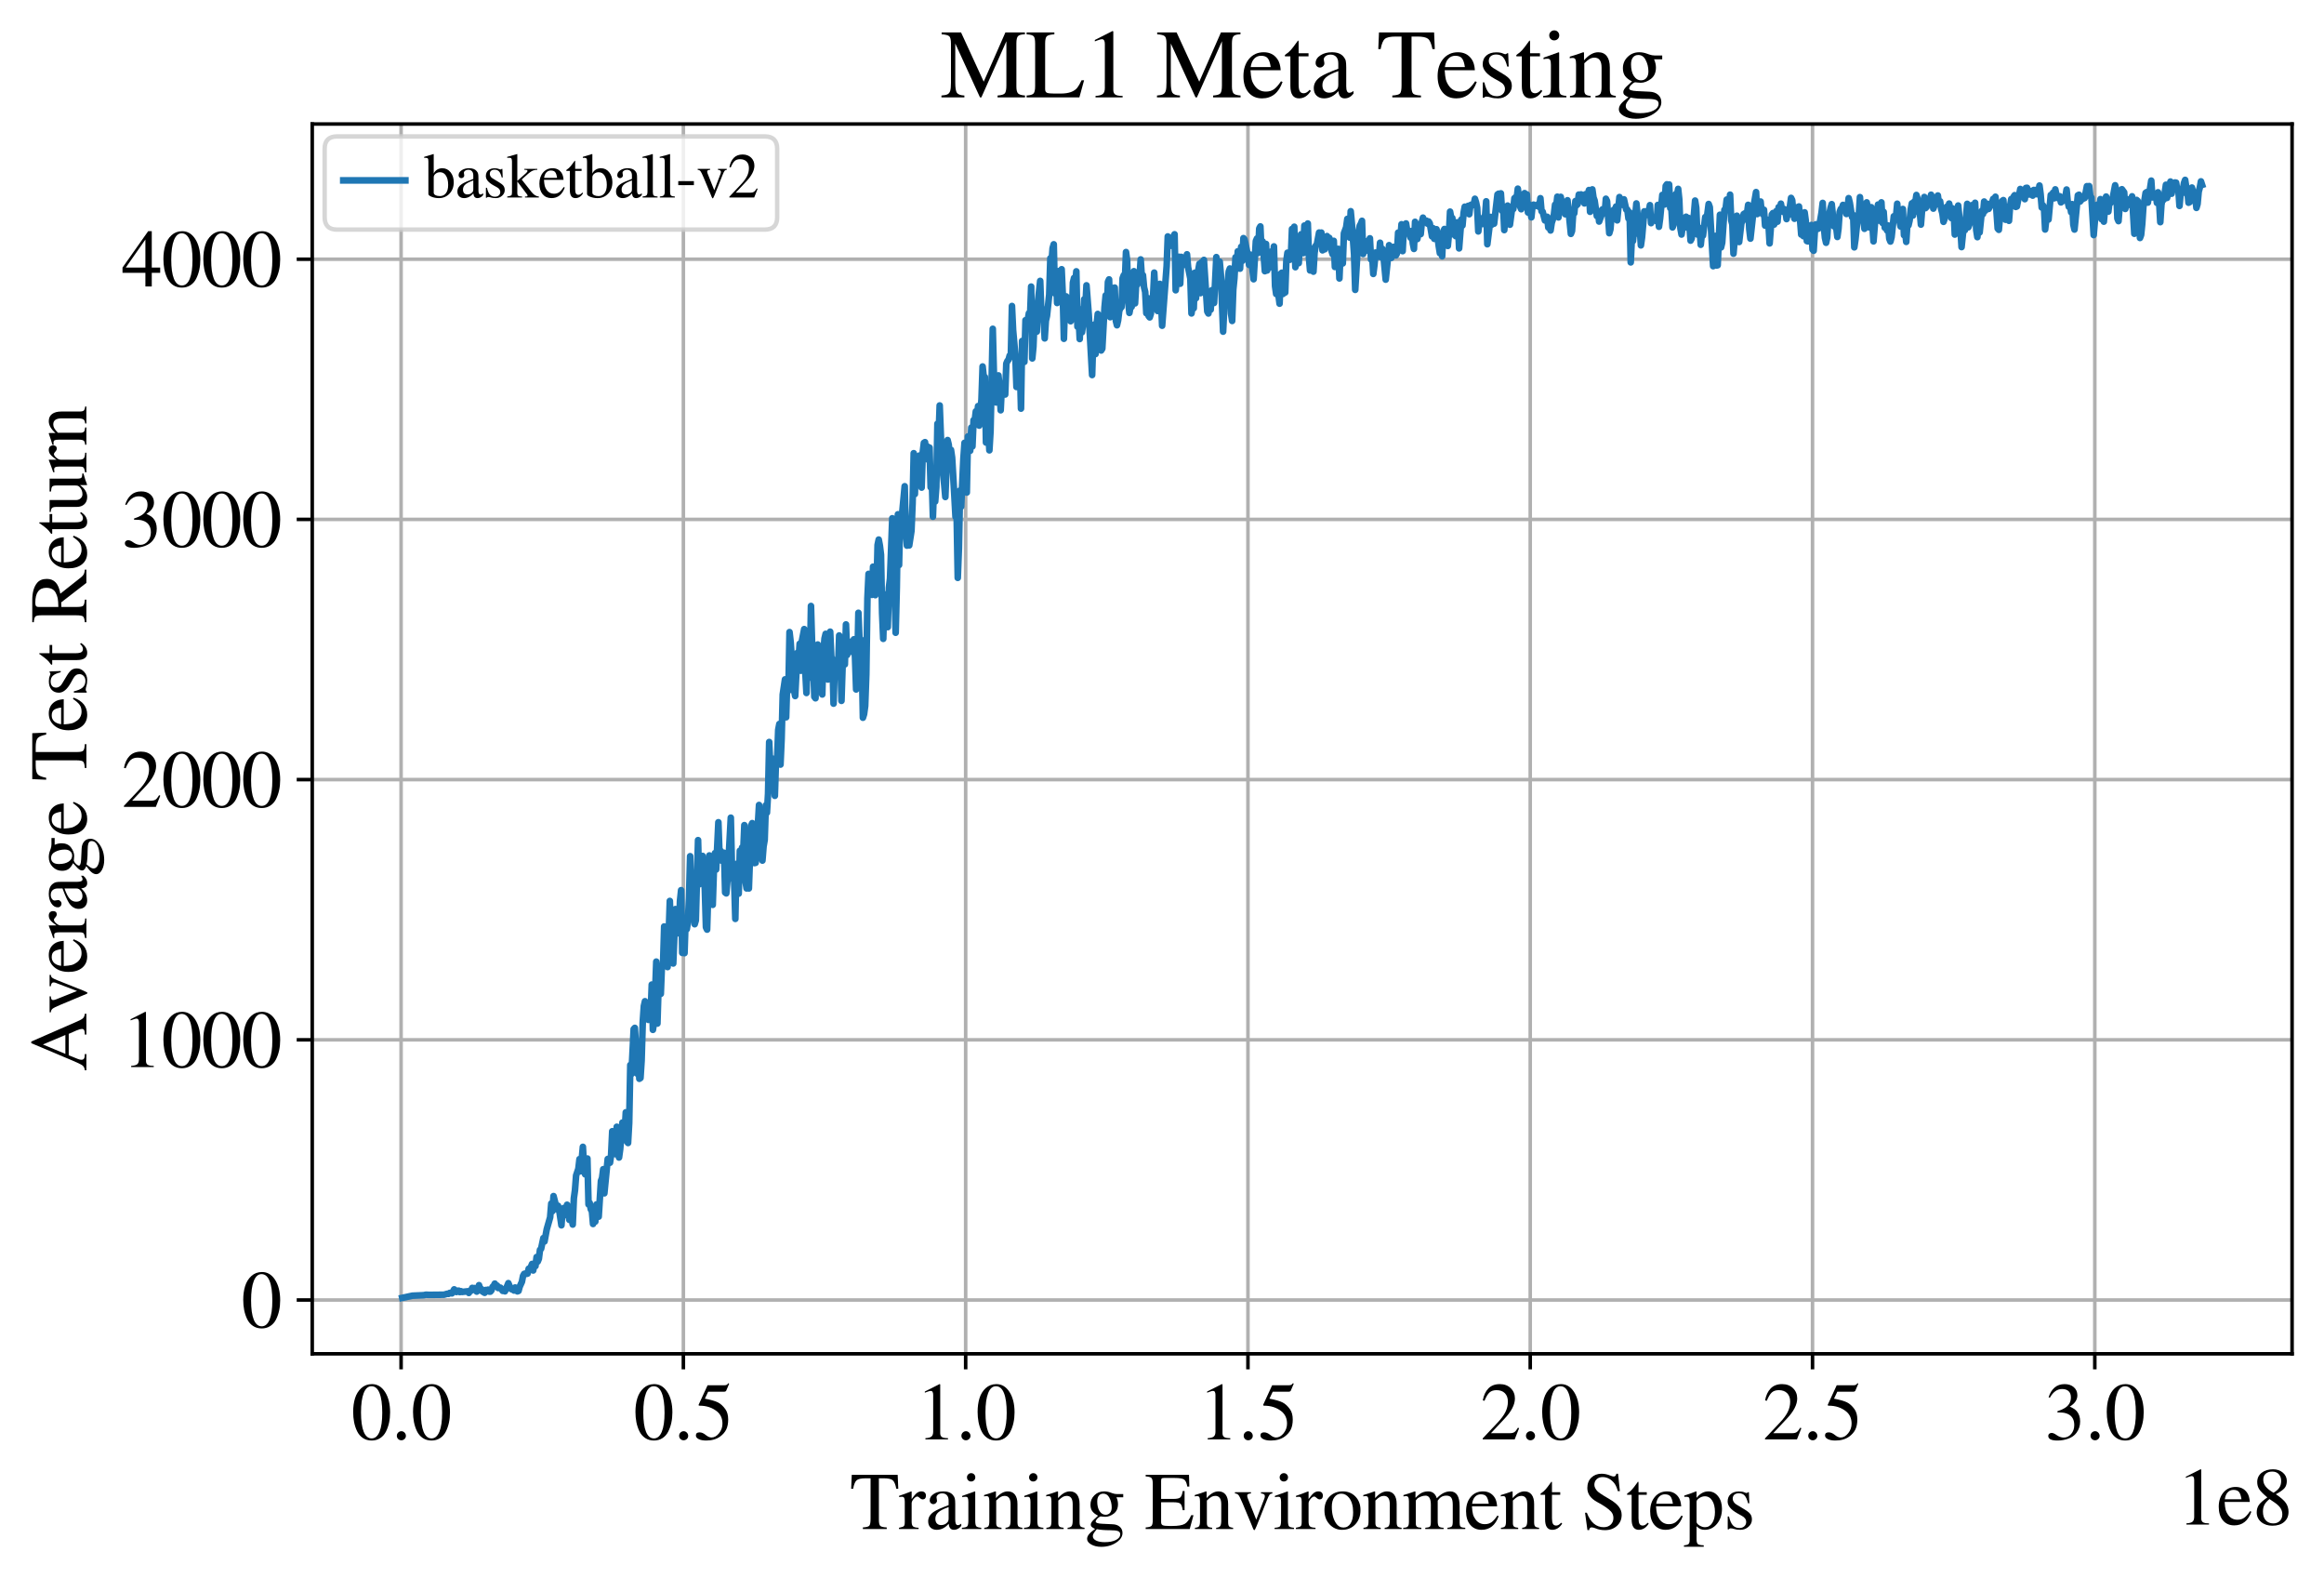 <?xml version="1.0" encoding="utf-8" standalone="no"?>
<!DOCTYPE svg PUBLIC "-//W3C//DTD SVG 1.1//EN"
  "http://www.w3.org/Graphics/SVG/1.1/DTD/svg11.dtd">
<svg xmlns:xlink="http://www.w3.org/1999/xlink" width="524pt" height="355.769pt" viewBox="0 0 524 355.769" xmlns="http://www.w3.org/2000/svg" version="1.1">
 <defs>
  <style type="text/css">*{stroke-linejoin: round; stroke-linecap: butt}</style>
 </defs>
 <g id="figure_1">
  <g id="patch_1">
   <path d="M 0 355.769 
L 524 355.769 
L 524 0 
L 0 0 
z
" style="fill: #ffffff"/>
  </g>
  <g id="axes_1">
   <g id="patch_2">
    <path d="M 70.4 305.152 
L 516.8 305.152 
L 516.8 27.952 
L 70.4 27.952 
z
" style="fill: #ffffff"/>
   </g>
   <g id="matplotlib.axis_1">
    <g id="xtick_1">
     <g id="line2d_1">
      <path d="M 90.436 305.152 
L 90.436 27.952 
" clip-path="url(#p642cb89828)" style="fill: none; stroke: #b0b0b0; stroke-width: 0.8; stroke-linecap: square"/>
     </g>
     <g id="line2d_2">
      <defs>
       <path id="maac18fa3c4" d="M 0 0 
L 0 3.5 
" style="stroke: #000000; stroke-width: 0.8"/>
      </defs>
      <g>
       <use xlink:href="#maac18fa3c4" x="90.436" y="305.152" style="stroke: #000000; stroke-width: 0.8"/>
      </g>
     </g>
     <g id="text_1">
      <!-- 0.0 -->
      <g transform="translate(79.186 324.446)scale(0.18 -0.18)">
       <defs>
        <path id="STIXGeneral-Regular-30" d="M 3046 2112 
Q 3046 1683 2963 1302 
Q 2880 922 2717 602 
Q 2554 282 2266 96 
Q 1978 -90 1600 -90 
Q 1210 -90 915 108 
Q 621 307 461 640 
Q 301 973 227 1350 
Q 154 1728 154 2150 
Q 154 2746 301 3222 
Q 448 3699 790 4012 
Q 1133 4326 1626 4326 
Q 2253 4326 2649 3712 
Q 3046 3098 3046 2112 
z
M 2432 2080 
Q 2432 3091 2217 3625 
Q 2003 4160 1587 4160 
Q 1190 4160 979 3622 
Q 768 3085 768 2106 
Q 768 1120 979 598 
Q 1190 77 1600 77 
Q 2003 77 2217 598 
Q 2432 1120 2432 2080 
z
" transform="scale(0.016)"/>
        <path id="STIXGeneral-Regular-2e" d="M 1158 275 
Q 1158 134 1052 32 
Q 947 -70 800 -70 
Q 653 -70 550 32 
Q 448 134 448 281 
Q 448 429 553 534 
Q 659 640 806 640 
Q 947 640 1052 531 
Q 1158 422 1158 275 
z
" transform="scale(0.016)"/>
       </defs>
       <use xlink:href="#STIXGeneral-Regular-30"/>
       <use xlink:href="#STIXGeneral-Regular-2e" x="50"/>
       <use xlink:href="#STIXGeneral-Regular-30" x="75"/>
      </g>
     </g>
    </g>
    <g id="xtick_2">
     <g id="line2d_3">
      <path d="M 154.084 305.152 
L 154.084 27.952 
" clip-path="url(#p642cb89828)" style="fill: none; stroke: #b0b0b0; stroke-width: 0.8; stroke-linecap: square"/>
     </g>
     <g id="line2d_4">
      <g>
       <use xlink:href="#maac18fa3c4" x="154.084" y="305.152" style="stroke: #000000; stroke-width: 0.8"/>
      </g>
     </g>
     <g id="text_2">
      <!-- 0.5 -->
      <g transform="translate(142.834 324.446)scale(0.18 -0.18)">
       <defs>
        <path id="STIXGeneral-Regular-35" d="M 2803 4358 
L 2573 3814 
Q 2534 3731 2400 3731 
L 1158 3731 
L 902 3187 
Q 1606 3053 1920 2896 
Q 2234 2739 2502 2368 
Q 2726 2061 2726 1555 
Q 2726 1094 2576 780 
Q 2426 467 2099 224 
Q 1664 -90 1011 -90 
Q 646 -90 422 19 
Q 198 128 198 307 
Q 198 550 486 550 
Q 717 550 960 352 
Q 1210 147 1414 147 
Q 1747 147 2012 480 
Q 2278 813 2278 1229 
Q 2278 1843 1850 2189 
Q 1293 2637 486 2637 
Q 410 2637 410 2688 
L 416 2720 
L 1114 4237 
L 2438 4237 
Q 2547 4237 2608 4269 
Q 2669 4301 2746 4403 
L 2803 4358 
z
" transform="scale(0.016)"/>
       </defs>
       <use xlink:href="#STIXGeneral-Regular-30"/>
       <use xlink:href="#STIXGeneral-Regular-2e" x="50"/>
       <use xlink:href="#STIXGeneral-Regular-35" x="75"/>
      </g>
     </g>
    </g>
    <g id="xtick_3">
     <g id="line2d_5">
      <path d="M 217.732 305.152 
L 217.732 27.952 
" clip-path="url(#p642cb89828)" style="fill: none; stroke: #b0b0b0; stroke-width: 0.8; stroke-linecap: square"/>
     </g>
     <g id="line2d_6">
      <g>
       <use xlink:href="#maac18fa3c4" x="217.732" y="305.152" style="stroke: #000000; stroke-width: 0.8"/>
      </g>
     </g>
     <g id="text_3">
      <!-- 1.0 -->
      <g transform="translate(206.482 324.446)scale(0.18 -0.18)">
       <defs>
        <path id="STIXGeneral-Regular-31" d="M 2522 0 
L 755 0 
L 755 96 
Q 1107 115 1235 227 
Q 1363 339 1363 608 
L 1363 3482 
Q 1363 3795 1171 3795 
Q 1082 3795 883 3718 
L 710 3654 
L 710 3744 
L 1856 4326 
L 1914 4307 
L 1914 486 
Q 1914 275 2042 185 
Q 2170 96 2522 96 
L 2522 0 
z
" transform="scale(0.016)"/>
       </defs>
       <use xlink:href="#STIXGeneral-Regular-31"/>
       <use xlink:href="#STIXGeneral-Regular-2e" x="50"/>
       <use xlink:href="#STIXGeneral-Regular-30" x="75"/>
      </g>
     </g>
    </g>
    <g id="xtick_4">
     <g id="line2d_7">
      <path d="M 281.38 305.152 
L 281.38 27.952 
" clip-path="url(#p642cb89828)" style="fill: none; stroke: #b0b0b0; stroke-width: 0.8; stroke-linecap: square"/>
     </g>
     <g id="line2d_8">
      <g>
       <use xlink:href="#maac18fa3c4" x="281.38" y="305.152" style="stroke: #000000; stroke-width: 0.8"/>
      </g>
     </g>
     <g id="text_4">
      <!-- 1.5 -->
      <g transform="translate(270.13 324.446)scale(0.18 -0.18)">
       <use xlink:href="#STIXGeneral-Regular-31"/>
       <use xlink:href="#STIXGeneral-Regular-2e" x="50"/>
       <use xlink:href="#STIXGeneral-Regular-35" x="75"/>
      </g>
     </g>
    </g>
    <g id="xtick_5">
     <g id="line2d_9">
      <path d="M 345.027 305.152 
L 345.027 27.952 
" clip-path="url(#p642cb89828)" style="fill: none; stroke: #b0b0b0; stroke-width: 0.8; stroke-linecap: square"/>
     </g>
     <g id="line2d_10">
      <g>
       <use xlink:href="#maac18fa3c4" x="345.027" y="305.152" style="stroke: #000000; stroke-width: 0.8"/>
      </g>
     </g>
     <g id="text_5">
      <!-- 2.0 -->
      <g transform="translate(333.777 324.446)scale(0.18 -0.18)">
       <defs>
        <path id="STIXGeneral-Regular-32" d="M 3034 877 
L 2688 0 
L 186 0 
L 186 77 
L 1325 1286 
Q 1773 1754 1965 2144 
Q 2157 2534 2157 2950 
Q 2157 3379 1920 3616 
Q 1683 3853 1267 3853 
Q 922 3853 720 3673 
Q 518 3494 326 3021 
L 192 3053 
Q 301 3648 630 3987 
Q 960 4326 1523 4326 
Q 2054 4326 2380 4006 
Q 2707 3686 2707 3200 
Q 2707 2477 1888 1613 
L 832 486 
L 2330 486 
Q 2541 486 2665 569 
Q 2790 653 2944 915 
L 3034 877 
z
" transform="scale(0.016)"/>
       </defs>
       <use xlink:href="#STIXGeneral-Regular-32"/>
       <use xlink:href="#STIXGeneral-Regular-2e" x="50"/>
       <use xlink:href="#STIXGeneral-Regular-30" x="75"/>
      </g>
     </g>
    </g>
    <g id="xtick_6">
     <g id="line2d_11">
      <path d="M 408.675 305.152 
L 408.675 27.952 
" clip-path="url(#p642cb89828)" style="fill: none; stroke: #b0b0b0; stroke-width: 0.8; stroke-linecap: square"/>
     </g>
     <g id="line2d_12">
      <g>
       <use xlink:href="#maac18fa3c4" x="408.675" y="305.152" style="stroke: #000000; stroke-width: 0.8"/>
      </g>
     </g>
     <g id="text_6">
      <!-- 2.5 -->
      <g transform="translate(397.425 324.446)scale(0.18 -0.18)">
       <use xlink:href="#STIXGeneral-Regular-32"/>
       <use xlink:href="#STIXGeneral-Regular-2e" x="50"/>
       <use xlink:href="#STIXGeneral-Regular-35" x="75"/>
      </g>
     </g>
    </g>
    <g id="xtick_7">
     <g id="line2d_13">
      <path d="M 472.323 305.152 
L 472.323 27.952 
" clip-path="url(#p642cb89828)" style="fill: none; stroke: #b0b0b0; stroke-width: 0.8; stroke-linecap: square"/>
     </g>
     <g id="line2d_14">
      <g>
       <use xlink:href="#maac18fa3c4" x="472.323" y="305.152" style="stroke: #000000; stroke-width: 0.8"/>
      </g>
     </g>
     <g id="text_7">
      <!-- 3.0 -->
      <g transform="translate(461.073 324.446)scale(0.18 -0.18)">
       <defs>
        <path id="STIXGeneral-Regular-33" d="M 390 3264 
L 288 3290 
Q 435 3770 748 4048 
Q 1062 4326 1542 4326 
Q 1990 4326 2265 4083 
Q 2541 3840 2541 3450 
Q 2541 2925 1946 2566 
Q 2298 2413 2477 2227 
Q 2758 1914 2758 1402 
Q 2758 890 2464 506 
Q 2246 211 1840 60 
Q 1434 -90 979 -90 
Q 262 -90 262 275 
Q 262 378 339 442 
Q 416 506 525 506 
Q 685 506 915 339 
Q 1197 141 1466 141 
Q 1818 141 2058 425 
Q 2298 710 2298 1120 
Q 2298 1856 1632 2048 
Q 1434 2112 979 2112 
L 979 2202 
Q 1338 2323 1517 2432 
Q 2035 2726 2035 3290 
Q 2035 3610 1852 3776 
Q 1670 3942 1344 3942 
Q 768 3942 390 3264 
z
" transform="scale(0.016)"/>
       </defs>
       <use xlink:href="#STIXGeneral-Regular-33"/>
       <use xlink:href="#STIXGeneral-Regular-2e" x="50"/>
       <use xlink:href="#STIXGeneral-Regular-30" x="75"/>
      </g>
     </g>
    </g>
    <g id="text_8">
     <!-- Training Environment Steps -->
     <g transform="translate(191.605 344.646)scale(0.18 -0.18)">
      <defs>
       <path id="STIXGeneral-Regular-54" d="M 3795 3149 
L 3642 3149 
Q 3539 3674 3353 3821 
Q 3168 3968 2656 3968 
L 2278 3968 
L 2278 710 
Q 2278 346 2387 243 
Q 2496 141 2893 122 
L 2893 0 
L 1024 0 
L 1024 122 
Q 1427 147 1526 256 
Q 1626 365 1626 787 
L 1626 3968 
L 1242 3968 
Q 723 3968 540 3817 
Q 358 3667 262 3149 
L 109 3149 
L 154 4237 
L 3750 4237 
L 3795 3149 
z
" transform="scale(0.016)"/>
       <path id="STIXGeneral-Regular-72" d="M 1024 2931 
L 1024 2342 
Q 1267 2688 1430 2816 
Q 1594 2944 1792 2944 
Q 1958 2944 2051 2854 
Q 2144 2765 2144 2605 
Q 2144 2470 2077 2393 
Q 2010 2317 1894 2317 
Q 1773 2317 1638 2445 
Q 1536 2541 1472 2541 
Q 1338 2541 1181 2355 
Q 1024 2170 1024 2016 
L 1024 576 
Q 1024 301 1133 205 
Q 1242 109 1568 96 
L 1568 0 
L 32 0 
L 32 96 
Q 339 154 412 224 
Q 486 294 486 538 
L 486 2138 
Q 486 2349 438 2435 
Q 390 2522 269 2522 
Q 166 2522 45 2496 
L 45 2598 
Q 448 2726 992 2944 
L 1024 2931 
z
" transform="scale(0.016)"/>
       <path id="STIXGeneral-Regular-61" d="M 2829 422 
L 2829 243 
Q 2586 -64 2253 -64 
Q 1888 -64 1843 403 
L 1837 403 
Q 1427 -64 909 -64 
Q 608 -64 422 112 
Q 237 288 237 602 
Q 237 1050 685 1350 
Q 992 1555 1837 1869 
L 1837 2214 
Q 1837 2502 1699 2646 
Q 1562 2790 1338 2790 
Q 1146 2790 1018 2697 
Q 890 2605 890 2477 
Q 890 2419 909 2348 
Q 928 2278 928 2208 
Q 928 2112 841 2029 
Q 755 1946 634 1946 
Q 525 1946 441 2029 
Q 358 2112 358 2240 
Q 358 2547 685 2752 
Q 986 2944 1421 2944 
Q 1939 2944 2176 2656 
Q 2291 2522 2323 2384 
Q 2355 2246 2355 1946 
L 2355 723 
Q 2355 301 2554 301 
Q 2682 301 2829 422 
z
M 1837 813 
L 1837 1715 
Q 1248 1510 1018 1293 
Q 800 1094 800 800 
Q 800 557 921 432 
Q 1043 307 1242 307 
Q 1453 307 1613 410 
Q 1747 506 1792 589 
Q 1837 672 1837 813 
z
" transform="scale(0.016)"/>
       <path id="STIXGeneral-Regular-69" d="M 1152 4045 
Q 1152 3904 1056 3811 
Q 960 3718 819 3718 
Q 685 3718 592 3811 
Q 499 3904 499 4045 
Q 499 4179 595 4275 
Q 691 4371 826 4371 
Q 966 4371 1059 4275 
Q 1152 4179 1152 4045 
z
M 1619 0 
L 102 0 
L 102 96 
Q 435 115 521 211 
Q 608 307 608 666 
L 608 2118 
Q 608 2342 563 2432 
Q 518 2522 397 2522 
Q 243 2522 128 2490 
L 128 2592 
L 1120 2944 
L 1146 2918 
L 1146 672 
Q 1146 314 1226 218 
Q 1306 122 1619 96 
L 1619 0 
z
" transform="scale(0.016)"/>
       <path id="STIXGeneral-Regular-6e" d="M 3104 0 
L 1773 0 
L 1779 96 
Q 2016 115 2096 233 
Q 2176 352 2176 672 
L 2176 1946 
Q 2176 2592 1709 2592 
Q 1549 2592 1408 2515 
Q 1267 2438 1050 2227 
L 1050 461 
Q 1050 269 1136 192 
Q 1222 115 1466 96 
L 1466 0 
L 115 0 
L 115 96 
Q 358 115 435 214 
Q 512 314 512 602 
L 512 2157 
Q 512 2394 467 2483 
Q 422 2573 288 2573 
Q 160 2573 102 2547 
L 102 2656 
Q 550 2784 979 2944 
L 1030 2925 
L 1030 2426 
L 1037 2426 
Q 1491 2944 1958 2944 
Q 2323 2944 2518 2688 
Q 2714 2432 2714 1958 
L 2714 544 
Q 2714 288 2790 205 
Q 2867 122 3104 96 
L 3104 0 
z
" transform="scale(0.016)"/>
       <path id="STIXGeneral-Regular-67" d="M 3008 2483 
L 2477 2483 
Q 2598 2208 2598 1946 
Q 2598 1453 2265 1203 
Q 1933 954 1600 954 
Q 1530 954 1357 973 
L 1235 986 
Q 1107 947 979 812 
Q 851 678 851 582 
Q 851 435 1350 410 
L 2176 371 
Q 2528 358 2739 172 
Q 2950 -13 2950 -314 
Q 2950 -685 2566 -986 
Q 2035 -1395 1286 -1395 
Q 826 -1395 502 -1212 
Q 179 -1030 179 -774 
Q 179 -595 320 -419 
Q 461 -243 806 6 
Q 602 102 534 172 
Q 467 243 467 346 
Q 467 531 762 787 
Q 909 915 1037 1043 
Q 717 1203 579 1401 
Q 442 1600 442 1901 
Q 442 2336 752 2640 
Q 1062 2944 1510 2944 
Q 1766 2944 2022 2848 
L 2163 2797 
Q 2349 2733 2515 2733 
L 3008 2733 
L 3008 2483 
z
M 973 2163 
L 973 2144 
Q 973 1683 1155 1398 
Q 1338 1114 1632 1114 
Q 1850 1114 1978 1270 
Q 2106 1427 2106 1690 
Q 2106 2112 1914 2464 
Q 1754 2765 1446 2765 
Q 1222 2765 1097 2605 
Q 973 2445 973 2163 
z
M 2771 -410 
Q 2771 -230 2595 -163 
Q 2419 -96 1978 -96 
Q 1344 -96 941 -13 
Q 749 -243 688 -348 
Q 627 -454 627 -563 
Q 627 -774 880 -902 
Q 1133 -1030 1555 -1030 
Q 2099 -1030 2435 -860 
Q 2771 -691 2771 -410 
z
" transform="scale(0.016)"/>
       <path id="STIXGeneral-Regular-20" transform="scale(0.016)"/>
       <path id="STIXGeneral-Regular-45" d="M 3821 1082 
L 3526 0 
L 77 0 
L 77 122 
Q 442 147 538 252 
Q 634 358 634 730 
L 634 3520 
Q 634 3878 534 3987 
Q 435 4096 77 4115 
L 77 4237 
L 3469 4237 
L 3494 3322 
L 3334 3322 
Q 3264 3750 3085 3872 
Q 2906 3994 2349 3994 
L 1510 3994 
Q 1370 3994 1328 3952 
Q 1286 3910 1286 3763 
L 1286 2355 
L 2253 2355 
Q 2656 2355 2787 2470 
Q 2918 2586 2976 2970 
L 3123 2970 
L 3123 1472 
L 2976 1472 
Q 2918 1875 2790 1984 
Q 2662 2093 2253 2093 
L 1286 2093 
L 1286 538 
Q 1286 346 1420 291 
Q 1555 237 1933 237 
L 2163 237 
Q 2848 237 3136 403 
Q 3424 570 3642 1082 
L 3821 1082 
z
" transform="scale(0.016)"/>
       <path id="STIXGeneral-Regular-76" d="M 3053 2880 
L 3053 2784 
Q 2906 2771 2835 2688 
Q 2765 2605 2637 2285 
L 1818 230 
Q 1690 -90 1638 -90 
Q 1587 -90 1523 77 
Q 1510 96 1497 141 
Q 1485 186 1472 211 
L 704 2048 
Q 499 2534 403 2652 
Q 307 2771 122 2784 
L 122 2880 
L 1376 2880 
L 1376 2784 
Q 1210 2771 1146 2732 
Q 1082 2694 1082 2611 
Q 1082 2509 1139 2368 
L 1792 730 
L 2426 2387 
Q 2464 2483 2464 2579 
Q 2464 2758 2163 2784 
L 2163 2880 
L 3053 2880 
z
" transform="scale(0.016)"/>
       <path id="STIXGeneral-Regular-6f" d="M 3008 1478 
Q 3008 806 2608 371 
Q 2208 -64 1568 -64 
Q 979 -64 582 368 
Q 186 800 186 1459 
Q 186 2125 582 2534 
Q 979 2944 1626 2944 
Q 2221 2944 2614 2537 
Q 3008 2131 3008 1478 
z
M 2432 1306 
Q 2432 2035 2112 2445 
Q 1856 2765 1504 2765 
Q 1171 2765 966 2493 
Q 762 2221 762 1747 
Q 762 928 1101 435 
Q 1318 115 1677 115 
Q 2029 115 2230 432 
Q 2432 749 2432 1306 
z
" transform="scale(0.016)"/>
       <path id="STIXGeneral-Regular-6d" d="M 4960 0 
L 3565 0 
L 3565 96 
Q 3834 122 3907 208 
Q 3981 294 3981 576 
L 3981 1894 
Q 3981 2278 3869 2444 
Q 3757 2611 3488 2611 
Q 3264 2611 3107 2521 
Q 2950 2432 2803 2221 
L 2803 608 
Q 2803 301 2896 201 
Q 2989 102 3264 96 
L 3264 0 
L 1830 0 
L 1830 96 
Q 2112 115 2189 188 
Q 2266 262 2266 550 
L 2266 1901 
Q 2266 2611 1850 2611 
Q 1670 2611 1468 2531 
Q 1267 2451 1171 2336 
Q 1088 2240 1088 2227 
L 1088 448 
Q 1088 243 1177 176 
Q 1267 109 1523 96 
L 1523 0 
L 102 0 
L 102 96 
Q 371 102 460 195 
Q 550 288 550 563 
L 550 2150 
Q 550 2387 499 2480 
Q 448 2573 326 2573 
Q 230 2573 122 2547 
L 122 2656 
Q 557 2778 1011 2944 
L 1062 2925 
L 1062 2451 
L 1075 2451 
Q 1363 2752 1584 2848 
Q 1805 2944 2054 2944 
Q 2560 2944 2733 2406 
Q 3232 2944 3776 2944 
Q 4518 2944 4518 1792 
L 4518 493 
Q 4518 282 4582 202 
Q 4646 122 4794 109 
L 4960 96 
L 4960 0 
z
" transform="scale(0.016)"/>
       <path id="STIXGeneral-Regular-65" d="M 2611 1050 
L 2714 1005 
Q 2330 -64 1376 -64 
Q 813 -64 486 329 
Q 160 723 160 1389 
Q 160 2074 525 2509 
Q 890 2944 1485 2944 
Q 2061 2944 2374 2502 
Q 2560 2246 2592 1773 
L 621 1773 
Q 646 1370 700 1158 
Q 755 947 915 730 
Q 1184 378 1626 378 
Q 1939 378 2153 531 
Q 2368 685 2611 1050 
z
M 634 1978 
L 1939 1978 
Q 1882 2381 1750 2547 
Q 1619 2714 1312 2714 
Q 1043 2714 864 2525 
Q 685 2336 634 1978 
z
" transform="scale(0.016)"/>
       <path id="STIXGeneral-Regular-74" d="M 1702 493 
L 1786 422 
Q 1478 -64 1011 -64 
Q 448 -64 448 749 
L 448 2675 
L 109 2675 
Q 83 2694 83 2720 
Q 83 2771 192 2842 
Q 435 2982 813 3526 
Q 826 3546 874 3606 
Q 922 3667 941 3706 
Q 986 3706 986 3622 
L 986 2880 
L 1632 2880 
L 1632 2675 
L 986 2675 
L 986 845 
Q 986 538 1062 403 
Q 1139 269 1318 269 
Q 1510 269 1702 493 
z
" transform="scale(0.016)"/>
       <path id="STIXGeneral-Regular-53" d="M 3002 2963 
L 2842 2963 
Q 2733 3360 2579 3565 
Q 2189 4064 1651 4064 
Q 1357 4064 1181 3894 
Q 1005 3725 1005 3456 
Q 1005 3328 1069 3206 
Q 1133 3085 1206 2998 
Q 1280 2912 1465 2784 
Q 1651 2656 1766 2589 
Q 1882 2522 2150 2362 
Q 2669 2061 2905 1763 
Q 3142 1466 3142 1107 
Q 3142 576 2771 243 
Q 2400 -90 1837 -90 
Q 1421 -90 1082 58 
Q 915 128 781 128 
Q 704 128 653 70 
Q 602 13 602 -83 
L 461 -83 
L 275 1274 
L 416 1274 
Q 845 141 1734 141 
Q 2074 141 2285 342 
Q 2496 544 2496 858 
Q 2496 1158 2310 1363 
Q 2003 1696 1235 2106 
Q 454 2522 454 3206 
Q 454 3718 768 4022 
Q 1082 4326 1568 4326 
Q 1907 4326 2240 4186 
Q 2413 4109 2522 4109 
Q 2688 4109 2726 4326 
L 2861 4326 
L 3002 2963 
z
" transform="scale(0.016)"/>
       <path id="STIXGeneral-Regular-70" d="M 1018 2931 
L 1018 2438 
Q 1421 2944 1939 2944 
Q 2406 2944 2707 2560 
Q 3008 2176 3008 1581 
Q 3008 883 2621 409 
Q 2234 -64 1664 -64 
Q 1466 -64 1328 -6 
Q 1190 51 1018 211 
L 1018 -794 
Q 1018 -1094 1120 -1180 
Q 1222 -1267 1581 -1274 
L 1581 -1389 
L 32 -1389 
L 32 -1280 
Q 314 -1254 397 -1171 
Q 480 -1088 480 -838 
L 480 2157 
Q 480 2381 429 2451 
Q 378 2522 218 2522 
Q 115 2522 58 2515 
L 58 2618 
Q 506 2752 979 2944 
L 1018 2931 
z
M 1018 2138 
L 1018 563 
Q 1018 422 1238 281 
Q 1459 141 1683 141 
Q 2029 141 2243 467 
Q 2458 794 2458 1325 
Q 2458 1888 2243 2224 
Q 2029 2560 1670 2560 
Q 1446 2560 1232 2419 
Q 1018 2278 1018 2138 
z
" transform="scale(0.016)"/>
       <path id="STIXGeneral-Regular-73" d="M 998 1926 
L 1664 1523 
Q 1984 1331 2105 1164 
Q 2227 998 2227 736 
Q 2227 416 1961 176 
Q 1696 -64 1331 -64 
Q 1030 -64 864 -6 
Q 691 51 570 51 
Q 461 51 416 -26 
L 333 -26 
L 333 979 
L 435 979 
Q 538 512 730 294 
Q 922 77 1248 77 
Q 1485 77 1632 211 
Q 1779 346 1779 550 
Q 1779 845 1440 1030 
L 1094 1222 
Q 326 1651 326 2150 
Q 326 2522 566 2730 
Q 806 2938 1210 2938 
Q 1491 2938 1638 2867 
Q 1754 2816 1818 2816 
Q 1862 2816 1920 2880 
L 1990 2880 
L 2022 2010 
L 1926 2010 
Q 1818 2445 1654 2621 
Q 1491 2797 1203 2797 
Q 986 2797 854 2688 
Q 723 2579 723 2362 
Q 723 2253 796 2128 
Q 870 2003 998 1926 
z
" transform="scale(0.016)"/>
      </defs>
      <use xlink:href="#STIXGeneral-Regular-54"/>
      <use xlink:href="#STIXGeneral-Regular-72" x="61.1"/>
      <use xlink:href="#STIXGeneral-Regular-61" x="94.4"/>
      <use xlink:href="#STIXGeneral-Regular-69" x="138.8"/>
      <use xlink:href="#STIXGeneral-Regular-6e" x="166.6"/>
      <use xlink:href="#STIXGeneral-Regular-69" x="216.6"/>
      <use xlink:href="#STIXGeneral-Regular-6e" x="244.4"/>
      <use xlink:href="#STIXGeneral-Regular-67" x="294.4"/>
      <use xlink:href="#STIXGeneral-Regular-20" x="344.4"/>
      <use xlink:href="#STIXGeneral-Regular-45" x="369.4"/>
      <use xlink:href="#STIXGeneral-Regular-6e" x="430.5"/>
      <use xlink:href="#STIXGeneral-Regular-76" x="480.5"/>
      <use xlink:href="#STIXGeneral-Regular-69" x="530.5"/>
      <use xlink:href="#STIXGeneral-Regular-72" x="558.3"/>
      <use xlink:href="#STIXGeneral-Regular-6f" x="591.6"/>
      <use xlink:href="#STIXGeneral-Regular-6e" x="641.6"/>
      <use xlink:href="#STIXGeneral-Regular-6d" x="691.6"/>
      <use xlink:href="#STIXGeneral-Regular-65" x="769.4"/>
      <use xlink:href="#STIXGeneral-Regular-6e" x="813.8"/>
      <use xlink:href="#STIXGeneral-Regular-74" x="863.8"/>
      <use xlink:href="#STIXGeneral-Regular-20" x="891.6"/>
      <use xlink:href="#STIXGeneral-Regular-53" x="916.6"/>
      <use xlink:href="#STIXGeneral-Regular-74" x="972.2"/>
      <use xlink:href="#STIXGeneral-Regular-65" x="1000"/>
      <use xlink:href="#STIXGeneral-Regular-70" x="1044.4"/>
      <use xlink:href="#STIXGeneral-Regular-73" x="1094.4"/>
     </g>
    </g>
    <g id="text_9">
     <!-- 1e8 -->
     <g transform="translate(490.807 343.646)scale(0.18 -0.18)">
      <defs>
       <path id="STIXGeneral-Regular-38" d="M 2848 992 
Q 2848 499 2505 204 
Q 2163 -90 1587 -90 
Q 1050 -90 704 204 
Q 358 499 358 954 
Q 358 1293 524 1533 
Q 691 1773 1190 2125 
Q 710 2522 553 2765 
Q 397 3008 397 3328 
Q 397 3782 745 4054 
Q 1094 4326 1638 4326 
Q 2106 4326 2410 4060 
Q 2714 3795 2714 3411 
Q 2714 3059 2531 2848 
Q 2349 2637 1856 2374 
Q 2432 1990 2640 1689 
Q 2848 1389 2848 992 
z
M 2272 3411 
Q 2272 3744 2086 3945 
Q 1901 4147 1574 4147 
Q 1248 4147 1059 3977 
Q 870 3808 870 3513 
Q 870 3219 1059 2979 
Q 1248 2739 1670 2490 
Q 1997 2682 2134 2896 
Q 2272 3110 2272 3411 
z
M 1734 1741 
L 1357 1997 
Q 1075 1766 960 1545 
Q 845 1325 845 1011 
Q 845 576 1065 333 
Q 1286 90 1658 90 
Q 1971 90 2166 285 
Q 2362 480 2362 794 
Q 2362 1082 2214 1299 
Q 2067 1517 1734 1741 
z
" transform="scale(0.016)"/>
      </defs>
      <use xlink:href="#STIXGeneral-Regular-31"/>
      <use xlink:href="#STIXGeneral-Regular-65" x="50"/>
      <use xlink:href="#STIXGeneral-Regular-38" x="94.4"/>
     </g>
    </g>
   </g>
   <g id="matplotlib.axis_2">
    <g id="ytick_1">
     <g id="line2d_15">
      <path d="M 70.4 293.032 
L 516.8 293.032 
" clip-path="url(#p642cb89828)" style="fill: none; stroke: #b0b0b0; stroke-width: 0.8; stroke-linecap: square"/>
     </g>
     <g id="line2d_16">
      <defs>
       <path id="m7507a87119" d="M 0 0 
L -3.5 0 
" style="stroke: #000000; stroke-width: 0.8"/>
      </defs>
      <g>
       <use xlink:href="#m7507a87119" x="70.4" y="293.032" style="stroke: #000000; stroke-width: 0.8"/>
      </g>
     </g>
     <g id="text_10">
      <!-- 0 -->
      <g transform="translate(54.4 299.178)scale(0.18 -0.18)">
       <use xlink:href="#STIXGeneral-Regular-30"/>
      </g>
     </g>
    </g>
    <g id="ytick_2">
     <g id="line2d_17">
      <path d="M 70.4 234.38 
L 516.8 234.38 
" clip-path="url(#p642cb89828)" style="fill: none; stroke: #b0b0b0; stroke-width: 0.8; stroke-linecap: square"/>
     </g>
     <g id="line2d_18">
      <g>
       <use xlink:href="#m7507a87119" x="70.4" y="234.38" style="stroke: #000000; stroke-width: 0.8"/>
      </g>
     </g>
     <g id="text_11">
      <!-- 1000 -->
      <g transform="translate(27.4 240.527)scale(0.18 -0.18)">
       <use xlink:href="#STIXGeneral-Regular-31"/>
       <use xlink:href="#STIXGeneral-Regular-30" x="50"/>
       <use xlink:href="#STIXGeneral-Regular-30" x="100"/>
       <use xlink:href="#STIXGeneral-Regular-30" x="150"/>
      </g>
     </g>
    </g>
    <g id="ytick_3">
     <g id="line2d_19">
      <path d="M 70.4 175.728 
L 516.8 175.728 
" clip-path="url(#p642cb89828)" style="fill: none; stroke: #b0b0b0; stroke-width: 0.8; stroke-linecap: square"/>
     </g>
     <g id="line2d_20">
      <g>
       <use xlink:href="#m7507a87119" x="70.4" y="175.728" style="stroke: #000000; stroke-width: 0.8"/>
      </g>
     </g>
     <g id="text_12">
      <!-- 2000 -->
      <g transform="translate(27.4 181.875)scale(0.18 -0.18)">
       <use xlink:href="#STIXGeneral-Regular-32"/>
       <use xlink:href="#STIXGeneral-Regular-30" x="50"/>
       <use xlink:href="#STIXGeneral-Regular-30" x="100"/>
       <use xlink:href="#STIXGeneral-Regular-30" x="150"/>
      </g>
     </g>
    </g>
    <g id="ytick_4">
     <g id="line2d_21">
      <path d="M 70.4 117.077 
L 516.8 117.077 
" clip-path="url(#p642cb89828)" style="fill: none; stroke: #b0b0b0; stroke-width: 0.8; stroke-linecap: square"/>
     </g>
     <g id="line2d_22">
      <g>
       <use xlink:href="#m7507a87119" x="70.4" y="117.077" style="stroke: #000000; stroke-width: 0.8"/>
      </g>
     </g>
     <g id="text_13">
      <!-- 3000 -->
      <g transform="translate(27.4 123.223)scale(0.18 -0.18)">
       <use xlink:href="#STIXGeneral-Regular-33"/>
       <use xlink:href="#STIXGeneral-Regular-30" x="50"/>
       <use xlink:href="#STIXGeneral-Regular-30" x="100"/>
       <use xlink:href="#STIXGeneral-Regular-30" x="150"/>
      </g>
     </g>
    </g>
    <g id="ytick_5">
     <g id="line2d_23">
      <path d="M 70.4 58.425 
L 516.8 58.425 
" clip-path="url(#p642cb89828)" style="fill: none; stroke: #b0b0b0; stroke-width: 0.8; stroke-linecap: square"/>
     </g>
     <g id="line2d_24">
      <g>
       <use xlink:href="#m7507a87119" x="70.4" y="58.425" style="stroke: #000000; stroke-width: 0.8"/>
      </g>
     </g>
     <g id="text_14">
      <!-- 4000 -->
      <g transform="translate(27.4 64.572)scale(0.18 -0.18)">
       <defs>
        <path id="STIXGeneral-Regular-34" d="M 3027 1069 
L 2368 1069 
L 2368 0 
L 1869 0 
L 1869 1069 
L 77 1069 
L 77 1478 
L 2086 4326 
L 2368 4326 
L 2368 1478 
L 3027 1478 
L 3027 1069 
z
M 1869 1478 
L 1869 3674 
L 333 1478 
L 1869 1478 
z
" transform="scale(0.016)"/>
       </defs>
       <use xlink:href="#STIXGeneral-Regular-34"/>
       <use xlink:href="#STIXGeneral-Regular-30" x="50"/>
       <use xlink:href="#STIXGeneral-Regular-30" x="100"/>
       <use xlink:href="#STIXGeneral-Regular-30" x="150"/>
      </g>
     </g>
    </g>
    <g id="text_15">
     <!-- Average Test Return -->
     <g transform="translate(19.477 241.533)rotate(-90)scale(0.18 -0.18)">
      <defs>
       <path id="STIXGeneral-Regular-41" d="M 4525 0 
L 2893 0 
L 2893 122 
Q 3149 122 3245 179 
Q 3334 224 3334 333 
Q 3334 499 3213 781 
L 2950 1382 
L 1274 1382 
L 979 653 
Q 922 506 922 384 
Q 922 237 1027 179 
Q 1133 122 1370 122 
L 1370 0 
L 96 0 
L 96 122 
Q 365 147 486 316 
Q 608 486 902 1190 
L 2221 4314 
L 2349 4314 
L 3923 710 
Q 4064 378 4176 262 
Q 4288 147 4525 122 
L 4525 0 
z
M 2861 1645 
L 2118 3405 
L 1382 1645 
L 2861 1645 
z
" transform="scale(0.016)"/>
       <path id="STIXGeneral-Regular-52" d="M 4224 0 
L 3187 0 
L 1664 1971 
L 1306 1958 
L 1306 717 
Q 1306 352 1405 249 
Q 1504 147 1875 122 
L 1875 0 
L 109 0 
L 109 122 
Q 474 154 563 262 
Q 653 371 653 794 
L 653 3526 
Q 653 3885 563 3987 
Q 474 4090 109 4115 
L 109 4237 
L 1850 4237 
Q 2726 4237 3187 3859 
Q 3501 3603 3501 3091 
Q 3501 2221 2342 2042 
L 3622 422 
Q 3757 256 3878 198 
Q 4000 141 4224 122 
L 4224 0 
z
M 1306 3731 
L 1306 2195 
Q 1766 2202 1990 2246 
Q 2214 2291 2438 2413 
Q 2803 2618 2803 3142 
Q 2803 4000 1632 4000 
Q 1459 4000 1382 3945 
Q 1306 3891 1306 3731 
z
" transform="scale(0.016)"/>
       <path id="STIXGeneral-Regular-75" d="M 3072 320 
L 3072 230 
Q 2573 96 2195 -58 
L 2163 -38 
L 2163 486 
L 2150 486 
Q 1747 -64 1235 -64 
Q 870 -64 662 160 
Q 454 384 454 755 
L 454 2362 
Q 454 2598 371 2688 
Q 288 2778 58 2790 
L 58 2880 
L 992 2880 
L 992 813 
Q 992 595 1123 451 
Q 1254 307 1446 307 
Q 1760 307 1984 506 
Q 2067 582 2099 649 
Q 2131 717 2131 877 
L 2131 2355 
Q 2131 2605 2041 2678 
Q 1952 2752 1658 2771 
L 1658 2880 
L 2669 2880 
L 2669 685 
Q 2669 461 2742 390 
Q 2816 320 3034 320 
L 3072 320 
z
" transform="scale(0.016)"/>
      </defs>
      <use xlink:href="#STIXGeneral-Regular-41"/>
      <use xlink:href="#STIXGeneral-Regular-76" x="72.2"/>
      <use xlink:href="#STIXGeneral-Regular-65" x="122.2"/>
      <use xlink:href="#STIXGeneral-Regular-72" x="166.6"/>
      <use xlink:href="#STIXGeneral-Regular-61" x="199.9"/>
      <use xlink:href="#STIXGeneral-Regular-67" x="244.3"/>
      <use xlink:href="#STIXGeneral-Regular-65" x="294.3"/>
      <use xlink:href="#STIXGeneral-Regular-20" x="338.7"/>
      <use xlink:href="#STIXGeneral-Regular-54" x="363.7"/>
      <use xlink:href="#STIXGeneral-Regular-65" x="424.8"/>
      <use xlink:href="#STIXGeneral-Regular-73" x="469.2"/>
      <use xlink:href="#STIXGeneral-Regular-74" x="508.1"/>
      <use xlink:href="#STIXGeneral-Regular-20" x="535.9"/>
      <use xlink:href="#STIXGeneral-Regular-52" x="560.9"/>
      <use xlink:href="#STIXGeneral-Regular-65" x="627.6"/>
      <use xlink:href="#STIXGeneral-Regular-74" x="672"/>
      <use xlink:href="#STIXGeneral-Regular-75" x="699.8"/>
      <use xlink:href="#STIXGeneral-Regular-72" x="749.8"/>
      <use xlink:href="#STIXGeneral-Regular-6e" x="783.1"/>
     </g>
    </g>
   </g>
   <g id="line2d_25">
    <path d="M 90.691 292.552 
L 92.982 292.058 
L 95.528 291.945 
L 96.037 291.837 
L 96.801 291.872 
L 100.111 291.838 
L 100.875 291.613 
L 101.129 291.651 
L 101.384 291.442 
L 101.893 291.532 
L 102.402 290.632 
L 102.657 290.839 
L 102.911 291.224 
L 103.166 290.946 
L 103.42 290.919 
L 103.675 291.243 
L 103.93 291.043 
L 104.184 291.209 
L 105.457 291.066 
L 105.712 291.437 
L 105.966 290.927 
L 106.221 290.942 
L 106.476 290.301 
L 106.73 290.521 
L 106.985 290.338 
L 107.239 290.865 
L 107.494 291.134 
L 107.749 290.83 
L 108.003 289.684 
L 108.258 290.455 
L 108.512 290.54 
L 108.767 291.102 
L 109.276 291.407 
L 109.531 290.769 
L 109.785 290.835 
L 110.04 290.699 
L 110.294 291.131 
L 110.549 291.146 
L 110.804 290.868 
L 111.058 290.075 
L 111.313 289.852 
L 111.567 289.334 
L 111.822 289.836 
L 112.077 289.776 
L 112.331 290.331 
L 112.586 290.217 
L 112.84 290.248 
L 113.35 290.973 
L 113.604 290.796 
L 113.859 291.067 
L 114.622 289.231 
L 115.132 290.463 
L 115.386 290.625 
L 115.641 290.574 
L 115.895 290.888 
L 116.15 290.21 
L 116.659 291.084 
L 116.914 290.982 
L 117.168 290.039 
L 117.678 288.917 
L 117.932 287.599 
L 118.187 287.142 
L 118.441 287.071 
L 118.696 287.14 
L 118.951 287.076 
L 119.205 285.975 
L 119.46 286.144 
L 119.969 284.901 
L 120.223 286.37 
L 120.478 284.825 
L 120.733 285.387 
L 120.987 283.348 
L 121.242 284.366 
L 121.496 283.742 
L 121.751 281.727 
L 122.006 281.476 
L 122.515 279.066 
L 122.769 279.837 
L 123.279 277.077 
L 124.042 274.393 
L 124.297 271.281 
L 124.552 273.015 
L 124.806 269.604 
L 125.57 272.582 
L 125.824 271.787 
L 126.079 272.73 
L 126.588 276.191 
L 126.843 272.605 
L 127.097 272.294 
L 127.352 273.884 
L 127.607 273.076 
L 127.861 271.559 
L 128.37 274.961 
L 128.625 274.942 
L 128.88 274.449 
L 129.134 276.022 
L 129.389 270.109 
L 129.643 268.282 
L 129.898 264.961 
L 130.407 263.447 
L 130.662 261.271 
L 130.916 264.024 
L 131.425 258.509 
L 131.68 263.178 
L 131.935 264.7 
L 132.444 261.137 
L 132.698 271.479 
L 132.953 271.132 
L 133.208 272.585 
L 133.462 272.998 
L 133.717 275.892 
L 133.971 275.075 
L 134.226 275.355 
L 134.481 271.495 
L 134.99 274.245 
L 135.499 266.188 
L 135.754 265.514 
L 136.008 263.548 
L 136.263 268.98 
L 137.026 261.242 
L 137.281 261.396 
L 137.536 262.085 
L 137.79 260.32 
L 138.045 254.987 
L 138.299 255.415 
L 138.554 254.979 
L 138.809 260.167 
L 139.063 253.984 
L 139.572 260.912 
L 139.827 259.084 
L 140.336 253.039 
L 140.845 255.429 
L 141.1 250.727 
L 141.355 257.297 
L 141.609 257.637 
L 141.864 253.096 
L 142.118 240.051 
L 142.373 242.098 
L 142.882 231.966 
L 143.137 231.694 
L 143.391 235.764 
L 143.646 241.989 
L 143.9 237.284 
L 144.155 243.163 
L 144.41 242.989 
L 144.664 239.056 
L 144.919 230.439 
L 145.173 226.78 
L 145.428 225.686 
L 145.683 227.116 
L 145.937 227.453 
L 146.192 229.882 
L 146.701 228.748 
L 146.956 221.934 
L 147.21 232.131 
L 147.465 230.468 
L 147.974 216.755 
L 148.228 230.713 
L 148.483 222.484 
L 148.738 222.759 
L 148.992 224.019 
L 149.247 217.541 
L 149.501 217.452 
L 149.756 208.834 
L 150.011 216.443 
L 150.265 216.416 
L 150.52 217.98 
L 151.029 203.081 
L 151.284 211.067 
L 151.538 206.502 
L 151.793 217.175 
L 152.302 204.918 
L 152.557 209.216 
L 152.811 206.437 
L 153.066 210.382 
L 153.32 203.099 
L 153.575 200.648 
L 153.829 214.788 
L 154.084 212.969 
L 154.339 214.841 
L 154.593 207.089 
L 154.848 209.436 
L 155.102 207.933 
L 155.357 202.37 
L 155.612 192.996 
L 155.866 201.896 
L 156.121 198.76 
L 156.375 201.469 
L 156.63 208.322 
L 156.885 207.459 
L 157.394 189.374 
L 157.648 199.33 
L 157.903 196.345 
L 158.158 199.027 
L 158.412 192.93 
L 158.921 200.413 
L 159.176 209.019 
L 159.431 209.54 
L 159.94 192.823 
L 160.194 203.881 
L 160.449 201.936 
L 160.703 203.956 
L 160.958 196.186 
L 161.213 192.291 
L 161.467 195.997 
L 161.976 185.341 
L 162.231 192.612 
L 162.486 191.782 
L 162.74 194.012 
L 162.995 192.484 
L 163.249 192.226 
L 163.504 201.177 
L 163.759 201.369 
L 164.013 198.509 
L 164.777 184.313 
L 165.032 195.417 
L 165.286 197.62 
L 165.541 198.711 
L 165.795 207.122 
L 166.05 194.732 
L 166.304 201.182 
L 166.559 201.432 
L 166.814 191.773 
L 167.068 194.853 
L 167.323 191.033 
L 167.577 192.035 
L 167.832 185.992 
L 168.087 198.675 
L 168.341 200.252 
L 168.596 187.568 
L 168.85 200.262 
L 169.36 186.068 
L 169.614 185.54 
L 169.869 192.439 
L 170.123 194.545 
L 170.378 194.479 
L 171.142 181.45 
L 171.396 188.141 
L 171.651 190.266 
L 171.905 193.978 
L 172.16 190.783 
L 172.415 189.319 
L 172.669 181.525 
L 172.924 183.186 
L 173.178 178.905 
L 173.433 167.255 
L 173.688 173.099 
L 173.942 174.029 
L 174.197 171.004 
L 174.451 173.366 
L 174.706 179.379 
L 174.961 171.523 
L 175.215 171.213 
L 175.47 164.506 
L 175.724 163.187 
L 175.979 172.342 
L 176.234 166.531 
L 176.488 156.554 
L 176.997 153.137 
L 177.252 161.679 
L 177.506 153.258 
L 177.761 155.708 
L 178.016 142.476 
L 178.27 144.686 
L 178.525 148.353 
L 178.779 154.247 
L 179.289 156.89 
L 179.798 147.146 
L 180.052 148.82 
L 180.307 145.107 
L 180.562 151.184 
L 180.816 144.427 
L 181.325 141.804 
L 181.58 151.473 
L 181.835 156.203 
L 182.089 147.999 
L 182.344 152.832 
L 182.598 150.875 
L 182.853 136.592 
L 183.107 145.111 
L 183.362 149.375 
L 183.617 157.058 
L 183.871 157.395 
L 184.126 147.711 
L 184.38 145.28 
L 184.635 149.186 
L 184.89 146.38 
L 185.144 154.979 
L 185.399 156.537 
L 185.653 147.143 
L 185.908 143.929 
L 186.163 142.872 
L 186.417 150.013 
L 186.672 153.166 
L 187.181 142.386 
L 187.436 148.064 
L 187.69 148.583 
L 187.945 158.604 
L 188.199 150.462 
L 188.454 151.913 
L 188.708 149.488 
L 188.963 150.819 
L 189.218 143.24 
L 189.472 146.769 
L 189.727 157.975 
L 189.981 150.168 
L 190.236 148.665 
L 190.491 149.756 
L 190.745 140.753 
L 191 147.629 
L 191.254 145.422 
L 191.764 146.911 
L 192.018 144.6 
L 192.273 145.075 
L 192.527 144.105 
L 192.782 148.131 
L 193.037 155.407 
L 193.291 150.324 
L 193.546 138.129 
L 193.8 144.379 
L 194.055 144.098 
L 194.309 148.841 
L 194.564 161.781 
L 194.819 160.971 
L 195.073 159.115 
L 195.328 152.022 
L 195.582 134.831 
L 195.837 129.362 
L 196.092 129.696 
L 196.346 129.718 
L 196.601 134.08 
L 196.855 127.734 
L 197.365 134.145 
L 197.619 133.586 
L 197.874 122.844 
L 198.128 121.626 
L 198.383 122.972 
L 198.638 125.017 
L 198.892 138.14 
L 199.147 143.997 
L 199.401 134.703 
L 199.656 135.434 
L 199.91 133.932 
L 200.165 141.356 
L 200.42 132.492 
L 200.674 130.423 
L 201.183 116.822 
L 201.438 121.355 
L 201.947 142.624 
L 202.202 132.513 
L 202.456 115.927 
L 202.711 127.366 
L 202.966 116.168 
L 203.22 117.726 
L 203.984 109.602 
L 204.239 120.164 
L 204.493 122.983 
L 204.748 119.753 
L 205.002 122.94 
L 205.511 119.656 
L 205.766 113.445 
L 206.021 102.157 
L 206.275 111.375 
L 206.53 103.429 
L 206.784 104.016 
L 207.039 107.314 
L 207.294 102.689 
L 207.548 105.482 
L 207.803 109.905 
L 208.057 101.946 
L 208.312 99.826 
L 208.567 99.666 
L 208.821 102.56 
L 209.076 100.619 
L 209.33 103.68 
L 209.585 100.891 
L 209.84 109.842 
L 210.094 107.944 
L 210.349 116.47 
L 210.603 108.949 
L 210.858 113.039 
L 211.112 109.799 
L 211.367 95.508 
L 211.622 98.437 
L 211.876 91.392 
L 212.385 104.621 
L 212.895 109.196 
L 213.149 112.025 
L 213.658 99.192 
L 213.913 100.228 
L 214.168 103.245 
L 214.422 101.403 
L 214.677 103.155 
L 215.186 111.818 
L 215.441 116.481 
L 215.695 115.958 
L 215.95 130.255 
L 216.204 123.637 
L 216.459 110.558 
L 216.713 114.206 
L 217.223 103.37 
L 217.477 99.816 
L 217.986 111.016 
L 218.241 98.375 
L 218.75 101.61 
L 219.005 96.381 
L 219.259 100.626 
L 219.514 94.708 
L 219.769 94.916 
L 220.023 92.721 
L 220.278 93.792 
L 220.532 91.536 
L 220.787 95.933 
L 221.296 90.036 
L 221.551 82.608 
L 221.805 84.948 
L 222.06 84.978 
L 222.314 99.75 
L 222.569 91.456 
L 223.078 101.506 
L 223.333 97.273 
L 223.842 74.116 
L 224.097 84.321 
L 224.351 86.832 
L 224.606 90.714 
L 224.86 90.271 
L 225.115 84.618 
L 225.37 86.909 
L 225.624 92.477 
L 225.879 87.256 
L 226.133 88.798 
L 226.388 87.542 
L 226.643 88.922 
L 226.897 81.955 
L 227.152 81.365 
L 227.406 81.072 
L 227.661 80.138 
L 227.916 80.421 
L 228.17 68.975 
L 228.425 74.403 
L 228.934 80.086 
L 229.188 87.229 
L 229.443 81.066 
L 229.698 83.62 
L 229.952 82.255 
L 230.207 92.104 
L 230.461 76.857 
L 230.716 80.349 
L 230.971 81.567 
L 231.225 72.18 
L 231.48 72.615 
L 231.734 72.107 
L 231.989 70.601 
L 232.244 71.616 
L 232.498 64.599 
L 232.753 80.791 
L 233.007 78.154 
L 233.262 71.644 
L 233.517 69.886 
L 233.771 74.75 
L 234.026 68.015 
L 234.535 63.316 
L 234.789 70.29 
L 235.044 69.627 
L 235.299 71.545 
L 235.553 76.274 
L 235.808 72.317 
L 236.062 71.202 
L 236.572 66.419 
L 236.826 58.211 
L 237.081 59.282 
L 237.335 55.945 
L 237.59 55.068 
L 237.845 66.136 
L 238.099 62.066 
L 238.354 68.297 
L 238.608 61.136 
L 238.863 61.086 
L 239.118 66.317 
L 239.372 60.691 
L 239.627 66.422 
L 239.881 76.365 
L 240.136 67.686 
L 240.39 66.811 
L 240.645 70.768 
L 240.9 71.503 
L 241.154 70.166 
L 241.409 72.409 
L 241.663 71.931 
L 241.918 63.707 
L 242.173 62.649 
L 242.427 64.513 
L 242.682 61.163 
L 242.936 73.636 
L 243.191 71.068 
L 243.446 76.421 
L 243.7 69.745 
L 243.955 74.894 
L 244.209 73.039 
L 244.464 67.439 
L 244.719 69.223 
L 244.973 64.315 
L 245.482 70.865 
L 246.246 84.536 
L 246.501 76.263 
L 246.755 73.16 
L 247.01 79.808 
L 247.264 73.134 
L 247.519 70.765 
L 248.283 79.001 
L 248.537 78.585 
L 249.047 69.222 
L 249.301 66.583 
L 249.556 70.654 
L 249.81 63.54 
L 250.065 62.978 
L 250.32 71.494 
L 250.574 65.122 
L 250.829 70.1 
L 251.083 64.909 
L 251.338 64.83 
L 251.592 72.307 
L 251.847 73.315 
L 252.102 72.215 
L 252.356 70.079 
L 252.611 69.454 
L 252.865 69.234 
L 253.12 62.725 
L 253.375 62.038 
L 253.629 63.469 
L 253.884 56.816 
L 254.138 58.688 
L 254.393 68.154 
L 254.648 70.531 
L 254.902 69.168 
L 255.157 69.15 
L 255.666 61.133 
L 255.921 68.382 
L 256.175 63.981 
L 256.43 64.168 
L 256.684 62.553 
L 256.939 62.419 
L 257.193 58.478 
L 257.448 62.373 
L 257.703 62.028 
L 257.957 64.772 
L 258.212 65.806 
L 258.466 70.605 
L 258.721 67.177 
L 258.976 71.222 
L 259.23 71.541 
L 259.485 70.718 
L 259.739 67.089 
L 259.994 66.74 
L 260.249 61.453 
L 260.503 66.237 
L 260.758 66.082 
L 261.012 70.102 
L 261.522 63.994 
L 261.776 67.203 
L 262.031 73.42 
L 263.049 60.001 
L 263.304 53.295 
L 263.558 55.274 
L 263.813 54.126 
L 264.067 55.4 
L 264.322 54.66 
L 264.577 53.298 
L 264.831 52.811 
L 265.086 65.425 
L 265.34 62.888 
L 265.595 58.793 
L 265.85 57.879 
L 266.104 63.956 
L 266.359 57.907 
L 266.613 58.223 
L 266.868 58.323 
L 267.123 58.238 
L 267.377 59.749 
L 267.632 57.322 
L 267.886 60.279 
L 268.395 62.79 
L 268.65 70.649 
L 268.905 68.86 
L 269.159 69.481 
L 269.414 61.476 
L 269.668 67.221 
L 269.923 62.346 
L 270.432 59.463 
L 270.687 66.072 
L 270.941 59.084 
L 271.196 64.098 
L 271.451 58.589 
L 272.214 70.235 
L 272.469 70.664 
L 272.724 67.311 
L 272.978 69.8 
L 273.233 65.412 
L 273.487 68.147 
L 273.742 68.29 
L 274.251 57.955 
L 274.506 63.28 
L 274.76 61.671 
L 275.015 58.977 
L 275.269 61.842 
L 275.779 74.757 
L 276.288 64.068 
L 276.542 65.261 
L 276.797 63.605 
L 277.052 61.188 
L 277.306 60.524 
L 277.561 70.679 
L 277.815 72.342 
L 278.07 65.284 
L 278.325 62.728 
L 278.579 57.994 
L 278.834 60.621 
L 279.088 56.646 
L 279.343 59.566 
L 279.597 60.556 
L 279.852 55.635 
L 280.107 58.81 
L 280.361 53.679 
L 280.616 53.967 
L 281.125 56.432 
L 281.38 57.697 
L 281.634 59.711 
L 281.889 57.39 
L 282.143 58.708 
L 282.653 62.943 
L 283.162 54.335 
L 283.416 53.748 
L 283.671 57.027 
L 283.926 51.494 
L 284.18 51.039 
L 284.435 56.831 
L 284.689 54.416 
L 285.198 61.126 
L 285.453 54.989 
L 285.708 60.963 
L 285.962 59.044 
L 286.217 60.308 
L 286.471 59.556 
L 286.726 56.659 
L 286.981 58.498 
L 287.235 55.542 
L 287.49 64.482 
L 287.744 66.271 
L 287.999 62.136 
L 288.254 66.466 
L 288.508 68.449 
L 288.763 61.709 
L 289.017 61.475 
L 289.272 66.258 
L 289.527 63.642 
L 289.781 65.931 
L 290.036 58.787 
L 290.29 56.965 
L 290.545 57.187 
L 290.799 58.557 
L 291.054 58.064 
L 291.309 51.617 
L 291.563 56.564 
L 291.818 51.109 
L 292.072 60.226 
L 292.327 59.2 
L 292.582 54.715 
L 292.836 59.307 
L 293.091 54.092 
L 293.345 52.816 
L 293.6 53.09 
L 293.855 57.054 
L 294.109 50.843 
L 294.618 52.378 
L 294.873 50.38 
L 295.128 57.974 
L 295.382 60.958 
L 295.637 59.583 
L 295.891 56.032 
L 296.146 61.232 
L 296.401 56.957 
L 296.655 55.385 
L 296.91 55.111 
L 297.419 52.422 
L 297.673 52.757 
L 297.928 52.428 
L 298.183 56.424 
L 298.437 54.284 
L 298.692 56.197 
L 298.946 54.241 
L 299.201 53.218 
L 299.456 53.776 
L 299.71 53.61 
L 299.965 54.226 
L 300.219 56.534 
L 300.474 57.33 
L 300.729 54.29 
L 300.983 60.174 
L 301.238 59.553 
L 301.492 56.666 
L 301.747 56.093 
L 302.002 62.765 
L 302.256 56.825 
L 302.511 57.678 
L 302.765 59.372 
L 303.02 52.588 
L 303.529 51.217 
L 303.784 49.341 
L 304.038 50.932 
L 304.293 53.543 
L 304.547 47.609 
L 304.802 50.322 
L 305.311 57.33 
L 305.566 65.337 
L 306.33 52.386 
L 306.584 50.886 
L 306.839 50.45 
L 307.093 49.777 
L 307.348 57.249 
L 307.603 55.837 
L 307.857 56.585 
L 308.112 54.373 
L 308.366 55.778 
L 308.621 54.368 
L 308.875 53.717 
L 309.13 58.48 
L 309.385 57.39 
L 309.639 61.746 
L 309.894 59.783 
L 310.148 56.928 
L 310.403 56.994 
L 310.658 57.671 
L 310.912 57.878 
L 311.167 54.72 
L 311.421 57.973 
L 311.676 56.08 
L 311.931 57.658 
L 312.44 63.034 
L 312.949 58.153 
L 313.204 55.263 
L 313.458 57.65 
L 313.713 58.135 
L 313.967 55.927 
L 314.222 55.648 
L 314.731 57.572 
L 314.986 57.112 
L 315.24 52.437 
L 315.495 53.602 
L 315.749 53.923 
L 316.004 50.553 
L 316.259 56.605 
L 316.513 51.389 
L 316.768 51.296 
L 317.022 50.365 
L 317.277 51.924 
L 317.532 51.983 
L 318.041 53.571 
L 318.295 52.068 
L 318.55 54.842 
L 318.805 56.106 
L 319.059 50.003 
L 319.314 51.41 
L 319.568 53.883 
L 319.823 52.61 
L 320.077 50.561 
L 320.332 52.769 
L 320.587 50.065 
L 320.841 49.062 
L 321.096 50.025 
L 321.35 50.113 
L 321.605 49.739 
L 321.86 50.41 
L 322.114 49.926 
L 322.369 50.321 
L 322.878 53.277 
L 323.133 51.447 
L 323.387 53.833 
L 323.642 53.836 
L 323.896 51.674 
L 324.406 55.53 
L 324.66 57.077 
L 324.915 56.541 
L 325.169 57.768 
L 325.424 52.121 
L 325.678 51.617 
L 325.933 52.644 
L 326.188 54.628 
L 326.442 55.434 
L 326.697 52.744 
L 326.951 47.703 
L 327.206 49.083 
L 327.461 49.14 
L 327.715 52.84 
L 327.97 50.035 
L 328.224 53.229 
L 328.479 52.466 
L 328.734 50.11 
L 328.988 55.989 
L 329.497 49.478 
L 329.752 50.827 
L 330.007 47.938 
L 330.261 46.592 
L 330.516 46.658 
L 330.77 47.851 
L 331.025 46.406 
L 331.279 48.288 
L 331.534 46.235 
L 331.789 46.132 
L 332.043 46.248 
L 332.298 46.042 
L 332.552 44.806 
L 332.807 45.619 
L 333.062 46.841 
L 333.316 52.163 
L 333.571 50.089 
L 333.825 50.306 
L 334.08 49.413 
L 334.335 50.487 
L 334.589 48.901 
L 334.844 48.638 
L 335.098 45.379 
L 335.353 55.052 
L 336.117 48.903 
L 336.371 50.637 
L 336.626 49.441 
L 336.88 50.412 
L 337.644 43.838 
L 337.899 43.667 
L 338.153 44.082 
L 338.408 43.588 
L 338.663 47.507 
L 338.917 46.498 
L 339.172 51.862 
L 339.426 48.558 
L 339.681 48.179 
L 339.936 46.34 
L 340.19 50.414 
L 340.445 50.651 
L 340.954 46.876 
L 341.209 47.122 
L 341.463 44.683 
L 341.718 44.459 
L 341.972 44.763 
L 342.227 42.532 
L 342.736 46.556 
L 342.991 47.156 
L 343.5 43.99 
L 343.754 43.532 
L 344.009 43.813 
L 344.264 43.823 
L 344.518 47.898 
L 344.773 46.078 
L 345.282 48.984 
L 345.537 46.529 
L 345.791 46.133 
L 346.046 46.383 
L 346.3 46.297 
L 346.555 46.43 
L 346.81 46.028 
L 347.064 46.65 
L 347.319 44.681 
L 347.573 47.613 
L 347.828 47.723 
L 348.337 49.691 
L 348.592 49.619 
L 348.846 48.867 
L 349.101 51.284 
L 349.355 51.152 
L 349.61 51.948 
L 349.865 50.254 
L 350.119 49.481 
L 350.374 48.306 
L 350.628 46.13 
L 350.883 46.56 
L 351.138 44.337 
L 351.392 49.004 
L 351.647 45.846 
L 351.901 44.373 
L 352.411 47.205 
L 352.665 46.351 
L 352.92 48.293 
L 353.174 47.956 
L 353.429 45.139 
L 354.193 52.716 
L 354.447 52.071 
L 354.702 48.186 
L 354.956 48.077 
L 355.211 45.321 
L 355.466 46.281 
L 355.72 46.022 
L 355.975 43.865 
L 356.229 44.251 
L 356.484 43.819 
L 356.739 44.293 
L 357.248 45.845 
L 357.502 43.776 
L 357.757 44.002 
L 358.012 43.823 
L 358.266 42.837 
L 358.521 47.742 
L 358.775 44.406 
L 359.03 42.692 
L 359.284 44.51 
L 359.539 45.196 
L 360.048 48.698 
L 360.303 47.577 
L 360.557 49.938 
L 361.067 48.556 
L 361.321 47.182 
L 361.576 47.951 
L 361.83 48.062 
L 362.085 44.802 
L 362.34 45.326 
L 362.849 52.562 
L 363.103 51.701 
L 363.358 48.655 
L 363.867 47.273 
L 364.122 47.852 
L 364.376 46.556 
L 364.631 49.666 
L 365.14 44.42 
L 365.395 45.051 
L 365.649 45.125 
L 365.904 46.191 
L 366.158 44.934 
L 366.668 47.24 
L 366.922 47.255 
L 367.177 49.248 
L 367.431 47.863 
L 367.686 59.14 
L 367.941 53.568 
L 368.195 54.325 
L 368.959 45.858 
L 369.214 48.249 
L 369.468 52.759 
L 369.723 51.27 
L 369.977 55.311 
L 370.232 53.515 
L 370.741 47.642 
L 370.996 48.375 
L 371.25 48.48 
L 371.505 47.504 
L 371.759 47.679 
L 372.014 46.242 
L 372.269 50.298 
L 372.523 49.43 
L 372.778 49.523 
L 373.032 49.28 
L 373.542 49.888 
L 373.796 46.193 
L 374.051 51.111 
L 374.305 49.27 
L 374.815 43.935 
L 375.069 45.576 
L 375.324 46.093 
L 375.578 41.92 
L 375.833 41.552 
L 376.088 42.825 
L 376.342 41.585 
L 376.597 46.909 
L 376.851 46.936 
L 377.106 51.258 
L 377.36 50.667 
L 377.87 43.736 
L 378.124 43.923 
L 378.379 42.578 
L 378.633 44.986 
L 378.888 51.475 
L 379.143 52.862 
L 379.397 51.053 
L 379.652 50.737 
L 379.906 50.864 
L 380.161 48.855 
L 380.416 51.301 
L 380.67 49.12 
L 380.925 50.892 
L 381.179 54.238 
L 381.434 53.754 
L 381.689 49.92 
L 381.943 48.27 
L 382.198 45.216 
L 382.452 46.82 
L 382.707 52.857 
L 382.961 52.75 
L 383.216 51.394 
L 383.471 55.171 
L 383.725 52.729 
L 383.98 53.094 
L 384.489 48.928 
L 384.744 49.897 
L 385.253 45.985 
L 385.507 46.688 
L 386.271 59.995 
L 386.526 55.385 
L 386.78 53.178 
L 387.035 59.843 
L 387.29 59.786 
L 387.799 48.408 
L 388.053 55.765 
L 388.308 54.697 
L 388.817 47.298 
L 389.072 47.165 
L 389.326 44.984 
L 389.835 46.645 
L 390.09 43.883 
L 390.345 49.651 
L 390.599 50.59 
L 390.854 57.181 
L 391.108 54.194 
L 391.363 49.179 
L 391.618 48.628 
L 391.872 50.931 
L 392.127 54.548 
L 392.636 50.236 
L 392.891 49.832 
L 393.145 48.266 
L 393.4 48.103 
L 393.654 48.475 
L 393.909 48.075 
L 394.163 46.176 
L 394.418 51.661 
L 394.673 53.785 
L 395.182 49.189 
L 395.436 46.239 
L 395.946 43.3 
L 396.2 48.251 
L 396.709 45.756 
L 396.964 45.43 
L 397.219 47.939 
L 397.473 48.307 
L 397.728 47.283 
L 397.982 50.859 
L 398.237 50.843 
L 398.492 49.53 
L 398.746 50.561 
L 399.001 54.861 
L 399.51 48.363 
L 399.764 48.023 
L 400.019 50.615 
L 400.274 49.982 
L 400.528 47.566 
L 400.783 49.967 
L 401.037 46.692 
L 401.292 47.551 
L 401.547 45.908 
L 401.801 47.442 
L 402.056 47.754 
L 402.31 47.135 
L 402.565 47.419 
L 402.82 49.383 
L 403.074 47.859 
L 403.329 48.408 
L 403.838 44.61 
L 404.093 45.133 
L 404.347 48.1 
L 404.602 49.304 
L 404.856 47.844 
L 405.111 47.901 
L 405.365 46.663 
L 405.62 46.542 
L 406.129 52.874 
L 406.384 51.977 
L 406.638 53.242 
L 406.893 47.864 
L 407.148 49.763 
L 407.402 54.333 
L 407.657 54.411 
L 407.911 52.046 
L 408.166 51.702 
L 408.421 50.715 
L 408.675 56.234 
L 408.93 56.515 
L 409.184 52.361 
L 409.439 50.559 
L 409.694 50.876 
L 409.948 51.563 
L 410.203 50.898 
L 410.712 47.913 
L 410.966 45.739 
L 411.221 51.038 
L 411.476 53.602 
L 411.73 54.721 
L 411.985 53.571 
L 412.239 49.266 
L 412.749 46.861 
L 413.003 46.019 
L 413.512 51.02 
L 413.767 49.093 
L 414.276 53.407 
L 414.531 51.533 
L 414.785 47.804 
L 415.04 47.112 
L 415.295 46.957 
L 415.549 46.19 
L 415.804 47.044 
L 416.058 47.112 
L 416.313 48.231 
L 416.567 46.939 
L 416.822 44.667 
L 417.077 45.701 
L 417.586 48.929 
L 417.84 48.452 
L 418.095 55.751 
L 418.35 54.008 
L 418.859 49.124 
L 419.113 48.536 
L 419.368 44.435 
L 419.623 47.86 
L 419.877 47.128 
L 420.386 51.57 
L 420.641 46.986 
L 420.896 45.619 
L 421.15 46.915 
L 421.405 51.238 
L 421.659 46.781 
L 421.914 46.7 
L 422.423 54.405 
L 422.932 48.08 
L 423.187 48.349 
L 423.441 46.115 
L 423.696 49.734 
L 423.951 46.467 
L 424.205 45.617 
L 424.46 50.261 
L 424.714 47.765 
L 424.969 51.328 
L 425.224 51.106 
L 425.478 51.951 
L 425.733 50.826 
L 425.987 53.82 
L 426.242 54.444 
L 426.497 53.455 
L 427.006 48.747 
L 427.26 49.288 
L 427.515 48.707 
L 427.769 45.92 
L 428.024 49.403 
L 428.279 49.788 
L 428.533 51.056 
L 429.042 47.108 
L 429.297 53.012 
L 429.552 52.165 
L 429.806 54.522 
L 430.061 50.477 
L 430.315 50.789 
L 430.57 49.675 
L 430.825 47.186 
L 431.079 45.837 
L 431.334 48.571 
L 431.588 45.466 
L 431.843 45.691 
L 432.098 43.949 
L 432.352 44.765 
L 432.607 47.837 
L 432.861 47.745 
L 433.116 50.626 
L 433.371 47.389 
L 433.625 46.399 
L 433.88 44.402 
L 434.134 46.92 
L 434.389 46.654 
L 434.643 44.923 
L 434.898 45.162 
L 435.153 45.038 
L 435.407 43.897 
L 435.662 45.1 
L 435.916 47.019 
L 436.171 46.315 
L 436.68 44.368 
L 436.935 44.065 
L 437.189 46.086 
L 437.444 45.374 
L 437.699 47.205 
L 437.953 48.068 
L 438.208 50 
L 438.462 49.299 
L 438.717 47.241 
L 438.972 46.58 
L 439.226 47.563 
L 439.481 45.892 
L 439.735 47.205 
L 439.99 49.156 
L 440.244 46.969 
L 440.499 47.449 
L 440.754 52.869 
L 441.008 51.298 
L 441.517 46.326 
L 442.027 51.51 
L 442.281 55.697 
L 442.79 50.767 
L 443.045 51.87 
L 443.554 45.947 
L 443.809 51.224 
L 444.063 50.557 
L 444.573 46.257 
L 444.827 46.297 
L 445.082 46.867 
L 445.336 45.711 
L 445.591 51.857 
L 445.845 53.453 
L 446.1 50.315 
L 446.355 52.389 
L 446.864 47.512 
L 447.118 48.232 
L 447.373 45.429 
L 447.628 47.491 
L 447.882 46.304 
L 448.137 45.95 
L 448.391 47.088 
L 449.155 45.645 
L 449.41 44.828 
L 449.664 44.902 
L 449.919 44.347 
L 450.428 51.511 
L 450.683 51.801 
L 451.192 46.168 
L 451.446 45.304 
L 451.701 45.109 
L 451.956 48.201 
L 452.21 49.534 
L 452.465 46.633 
L 452.719 46.73 
L 452.974 49.77 
L 453.229 46.363 
L 453.483 44.87 
L 453.738 45.273 
L 453.992 44.381 
L 454.247 43.995 
L 454.502 46.639 
L 454.756 46.527 
L 455.52 42.601 
L 455.775 43.006 
L 456.029 43.905 
L 456.284 43.466 
L 456.538 44.891 
L 456.793 42.364 
L 457.047 42.335 
L 457.302 43.833 
L 457.557 43.845 
L 457.811 43.28 
L 458.066 43.029 
L 458.32 44.09 
L 458.575 42.82 
L 458.83 43.765 
L 459.084 42.809 
L 459.339 43.79 
L 459.593 43.529 
L 459.848 41.822 
L 460.103 43.751 
L 460.357 46.77 
L 460.612 46.265 
L 460.866 46.748 
L 461.121 51.729 
L 461.376 49.532 
L 461.63 49.08 
L 461.885 49.485 
L 462.394 43.955 
L 462.648 44.102 
L 462.903 43.438 
L 463.158 44.702 
L 463.412 42.686 
L 463.667 43.928 
L 463.921 44.08 
L 464.176 44.735 
L 464.431 44.242 
L 464.685 45.618 
L 464.94 45.424 
L 465.194 44.788 
L 465.449 44.609 
L 465.704 44.259 
L 465.958 42.723 
L 466.213 45.409 
L 466.467 46.611 
L 466.722 46.088 
L 466.977 47.826 
L 467.231 46.016 
L 467.486 50.641 
L 467.74 51.74 
L 468.504 44.034 
L 468.759 43.899 
L 469.013 45.421 
L 469.268 44.281 
L 469.522 44.918 
L 469.777 44.456 
L 470.032 44.65 
L 470.541 41.967 
L 470.795 42.093 
L 471.05 41.947 
L 471.305 44.27 
L 471.559 44.535 
L 472.068 52.984 
L 472.578 46.952 
L 472.832 46.165 
L 473.087 48.072 
L 473.341 47.118 
L 473.596 44.883 
L 473.85 49.415 
L 474.105 47.288 
L 474.36 49.961 
L 474.869 44.309 
L 475.123 45.409 
L 475.378 47.695 
L 475.633 45.448 
L 475.887 45.736 
L 476.142 45.425 
L 476.396 44.469 
L 476.906 41.764 
L 477.16 42.814 
L 477.415 49.25 
L 477.669 49.842 
L 478.179 43.165 
L 478.433 42.656 
L 478.942 43.365 
L 479.197 47.091 
L 479.706 44.933 
L 479.961 46.179 
L 480.47 45.159 
L 480.724 44.256 
L 481.234 52.691 
L 481.743 45.067 
L 481.997 45.3 
L 482.252 46.763 
L 482.507 53.64 
L 482.761 52.951 
L 483.016 50.467 
L 483.27 46.658 
L 483.78 43.482 
L 484.034 43.301 
L 484.289 45.666 
L 485.052 40.716 
L 485.307 44.496 
L 485.562 43.826 
L 485.816 44.184 
L 486.071 43.737 
L 486.325 45.731 
L 486.58 43.348 
L 486.835 45.614 
L 487.089 50.074 
L 487.344 46.139 
L 487.598 44.777 
L 487.853 45.02 
L 488.362 41.647 
L 488.617 44.609 
L 488.871 43.538 
L 489.126 41.84 
L 489.381 40.924 
L 489.635 43.669 
L 489.89 42.429 
L 490.144 42.506 
L 490.399 41.135 
L 490.653 41.174 
L 490.908 42.822 
L 491.163 42.718 
L 491.417 46.419 
L 491.672 43.655 
L 491.926 43.666 
L 492.181 42.706 
L 492.436 41.247 
L 492.69 40.552 
L 492.945 42.212 
L 493.199 42.998 
L 493.454 45.695 
L 493.709 45.557 
L 494.218 42.277 
L 494.472 43.229 
L 494.727 43.431 
L 494.982 44.522 
L 495.236 46.857 
L 495.491 45.986 
L 495.745 43.218 
L 496 42.279 
L 496.255 40.884 
L 496.509 41.676 
L 496.509 41.676 
" clip-path="url(#p642cb89828)" style="fill: none; stroke: #1f77b4; stroke-width: 1.5; stroke-linecap: square"/>
   </g>
   <g id="patch_3">
    <path d="M 70.4 305.152 
L 70.4 27.952 
" style="fill: none; stroke: #000000; stroke-width: 0.8; stroke-linejoin: miter; stroke-linecap: square"/>
   </g>
   <g id="patch_4">
    <path d="M 516.8 305.152 
L 516.8 27.952 
" style="fill: none; stroke: #000000; stroke-width: 0.8; stroke-linejoin: miter; stroke-linecap: square"/>
   </g>
   <g id="patch_5">
    <path d="M 70.4 305.152 
L 516.8 305.152 
" style="fill: none; stroke: #000000; stroke-width: 0.8; stroke-linejoin: miter; stroke-linecap: square"/>
   </g>
   <g id="patch_6">
    <path d="M 70.4 27.952 
L 516.8 27.952 
" style="fill: none; stroke: #000000; stroke-width: 0.8; stroke-linejoin: miter; stroke-linecap: square"/>
   </g>
   <g id="text_16">
    <!-- ML1 Meta Testing -->
    <g transform="translate(212.004 21.952)scale(0.216 -0.216)">
     <defs>
      <path id="STIXGeneral-Regular-4d" d="M 5530 0 
L 3738 0 
L 3738 122 
Q 4115 147 4214 265 
Q 4314 384 4314 787 
L 4314 3661 
L 2682 0 
L 2592 0 
L 979 3514 
L 979 966 
Q 979 448 1088 294 
Q 1197 141 1574 122 
L 1574 0 
L 77 0 
L 77 122 
Q 358 141 480 205 
Q 602 269 650 432 
Q 698 595 698 966 
L 698 3514 
Q 698 3878 589 3984 
Q 480 4090 90 4115 
L 90 4237 
L 1357 4237 
L 2835 1024 
L 4250 4237 
L 5523 4237 
L 5523 4115 
Q 5178 4109 5072 3993 
Q 4966 3878 4966 3520 
L 4966 717 
Q 4966 378 5072 262 
Q 5178 147 5530 122 
L 5530 0 
z
" transform="scale(0.016)"/>
      <path id="STIXGeneral-Regular-4c" d="M 3827 1114 
L 3520 0 
L 77 0 
L 77 122 
Q 429 141 531 256 
Q 634 371 634 736 
L 634 3494 
Q 634 3872 541 3981 
Q 448 4090 77 4115 
L 77 4237 
L 1888 4237 
L 1888 4115 
Q 1498 4090 1392 3984 
Q 1286 3878 1286 3507 
L 1286 538 
Q 1286 358 1398 304 
Q 1510 250 1862 250 
L 2310 250 
Q 3085 250 3392 640 
Q 3520 813 3661 1114 
L 3827 1114 
z
" transform="scale(0.016)"/>
     </defs>
     <use xlink:href="#STIXGeneral-Regular-4d"/>
     <use xlink:href="#STIXGeneral-Regular-4c" x="88.9"/>
     <use xlink:href="#STIXGeneral-Regular-31" x="150"/>
     <use xlink:href="#STIXGeneral-Regular-20" x="200"/>
     <use xlink:href="#STIXGeneral-Regular-4d" x="225"/>
     <use xlink:href="#STIXGeneral-Regular-65" x="313.9"/>
     <use xlink:href="#STIXGeneral-Regular-74" x="358.3"/>
     <use xlink:href="#STIXGeneral-Regular-61" x="386.1"/>
     <use xlink:href="#STIXGeneral-Regular-20" x="430.5"/>
     <use xlink:href="#STIXGeneral-Regular-54" x="455.5"/>
     <use xlink:href="#STIXGeneral-Regular-65" x="516.6"/>
     <use xlink:href="#STIXGeneral-Regular-73" x="561"/>
     <use xlink:href="#STIXGeneral-Regular-74" x="599.9"/>
     <use xlink:href="#STIXGeneral-Regular-69" x="627.7"/>
     <use xlink:href="#STIXGeneral-Regular-6e" x="655.5"/>
     <use xlink:href="#STIXGeneral-Regular-67" x="705.5"/>
    </g>
   </g>
   <g id="legend_1">
    <g id="patch_7">
     <path d="M 76 51.752 
L 172.434 51.752 
Q 175.234 51.752 175.234 48.952 
L 175.234 33.552 
Q 175.234 30.752 172.434 30.752 
L 76 30.752 
Q 73.2 30.752 73.2 33.552 
L 73.2 48.952 
Q 73.2 51.752 76 51.752 
z
" style="fill: #ffffff; opacity: 0.8; stroke: #cccccc; stroke-linejoin: miter"/>
    </g>
    <g id="line2d_26">
     <path d="M 77.4 40.664 
L 84.4 40.664 
L 91.4 40.664 
" style="fill: none; stroke: #1f77b4; stroke-width: 1.5; stroke-linecap: square"/>
    </g>
    <g id="text_17">
     <!-- basketball-v2 -->
     <g transform="translate(95.6 44.514)scale(0.14 -0.14)">
      <defs>
       <path id="STIXGeneral-Regular-62" d="M 979 4358 
L 979 2406 
Q 1082 2650 1315 2797 
Q 1549 2944 1843 2944 
Q 2349 2944 2672 2541 
Q 2995 2138 2995 1536 
Q 2995 832 2566 384 
Q 2138 -64 1498 -64 
Q 1107 -64 774 67 
Q 442 198 442 358 
L 442 3622 
Q 442 3859 384 3926 
Q 326 3994 128 3994 
Q 83 3994 19 3981 
L 19 4090 
L 211 4147 
Q 864 4346 947 4371 
L 979 4358 
z
M 979 2035 
L 979 474 
Q 979 326 1161 233 
Q 1344 141 1600 141 
Q 1978 141 2195 416 
Q 2432 710 2432 1261 
Q 2432 1888 2182 2240 
Q 1971 2541 1613 2541 
Q 1357 2541 1168 2390 
Q 979 2240 979 2035 
z
" transform="scale(0.016)"/>
       <path id="STIXGeneral-Regular-6b" d="M 3232 0 
L 1837 0 
L 1837 96 
L 1958 96 
Q 2093 96 2093 192 
Q 2093 250 2022 339 
L 1062 1606 
L 1062 429 
Q 1062 262 1142 185 
Q 1222 109 1414 102 
L 1542 96 
L 1542 0 
L 45 0 
L 45 96 
Q 390 154 457 214 
Q 525 275 525 525 
L 525 3610 
Q 525 3840 467 3920 
Q 410 4000 250 4000 
Q 211 4000 45 3987 
L 45 4090 
L 237 4141 
Q 621 4243 1037 4371 
L 1062 4358 
L 1062 1670 
L 1939 2451 
Q 2086 2586 2086 2675 
Q 2086 2739 2019 2761 
Q 1952 2784 1766 2790 
L 1766 2880 
L 3072 2880 
L 3072 2784 
Q 2752 2784 2505 2646 
Q 2259 2509 1690 1978 
L 1504 1805 
L 2483 563 
Q 2829 122 3232 96 
L 3232 0 
z
" transform="scale(0.016)"/>
       <path id="STIXGeneral-Regular-6c" d="M 1645 0 
L 134 0 
L 134 96 
Q 435 122 531 221 
Q 627 320 627 589 
L 627 3590 
Q 627 3821 569 3910 
Q 512 4000 358 4000 
Q 224 4000 122 3987 
L 122 4090 
Q 730 4237 1133 4371 
L 1165 4346 
L 1165 557 
Q 1165 288 1254 201 
Q 1344 115 1645 96 
L 1645 0 
z
" transform="scale(0.016)"/>
       <path id="STIXGeneral-Regular-2d" d="M 1824 1242 
L 250 1242 
L 250 1645 
L 1824 1645 
L 1824 1242 
z
" transform="scale(0.016)"/>
      </defs>
      <use xlink:href="#STIXGeneral-Regular-62"/>
      <use xlink:href="#STIXGeneral-Regular-61" x="50"/>
      <use xlink:href="#STIXGeneral-Regular-73" x="94.4"/>
      <use xlink:href="#STIXGeneral-Regular-6b" x="133.3"/>
      <use xlink:href="#STIXGeneral-Regular-65" x="183.3"/>
      <use xlink:href="#STIXGeneral-Regular-74" x="227.7"/>
      <use xlink:href="#STIXGeneral-Regular-62" x="255.5"/>
      <use xlink:href="#STIXGeneral-Regular-61" x="305.5"/>
      <use xlink:href="#STIXGeneral-Regular-6c" x="349.9"/>
      <use xlink:href="#STIXGeneral-Regular-6c" x="377.7"/>
      <use xlink:href="#STIXGeneral-Regular-2d" x="405.5"/>
      <use xlink:href="#STIXGeneral-Regular-76" x="438.8"/>
      <use xlink:href="#STIXGeneral-Regular-32" x="488.8"/>
     </g>
    </g>
   </g>
  </g>
 </g>
 <defs>
  <clipPath id="p642cb89828">
   <rect x="70.4" y="27.952" width="446.4" height="277.2"/>
  </clipPath>
 </defs>
</svg>
